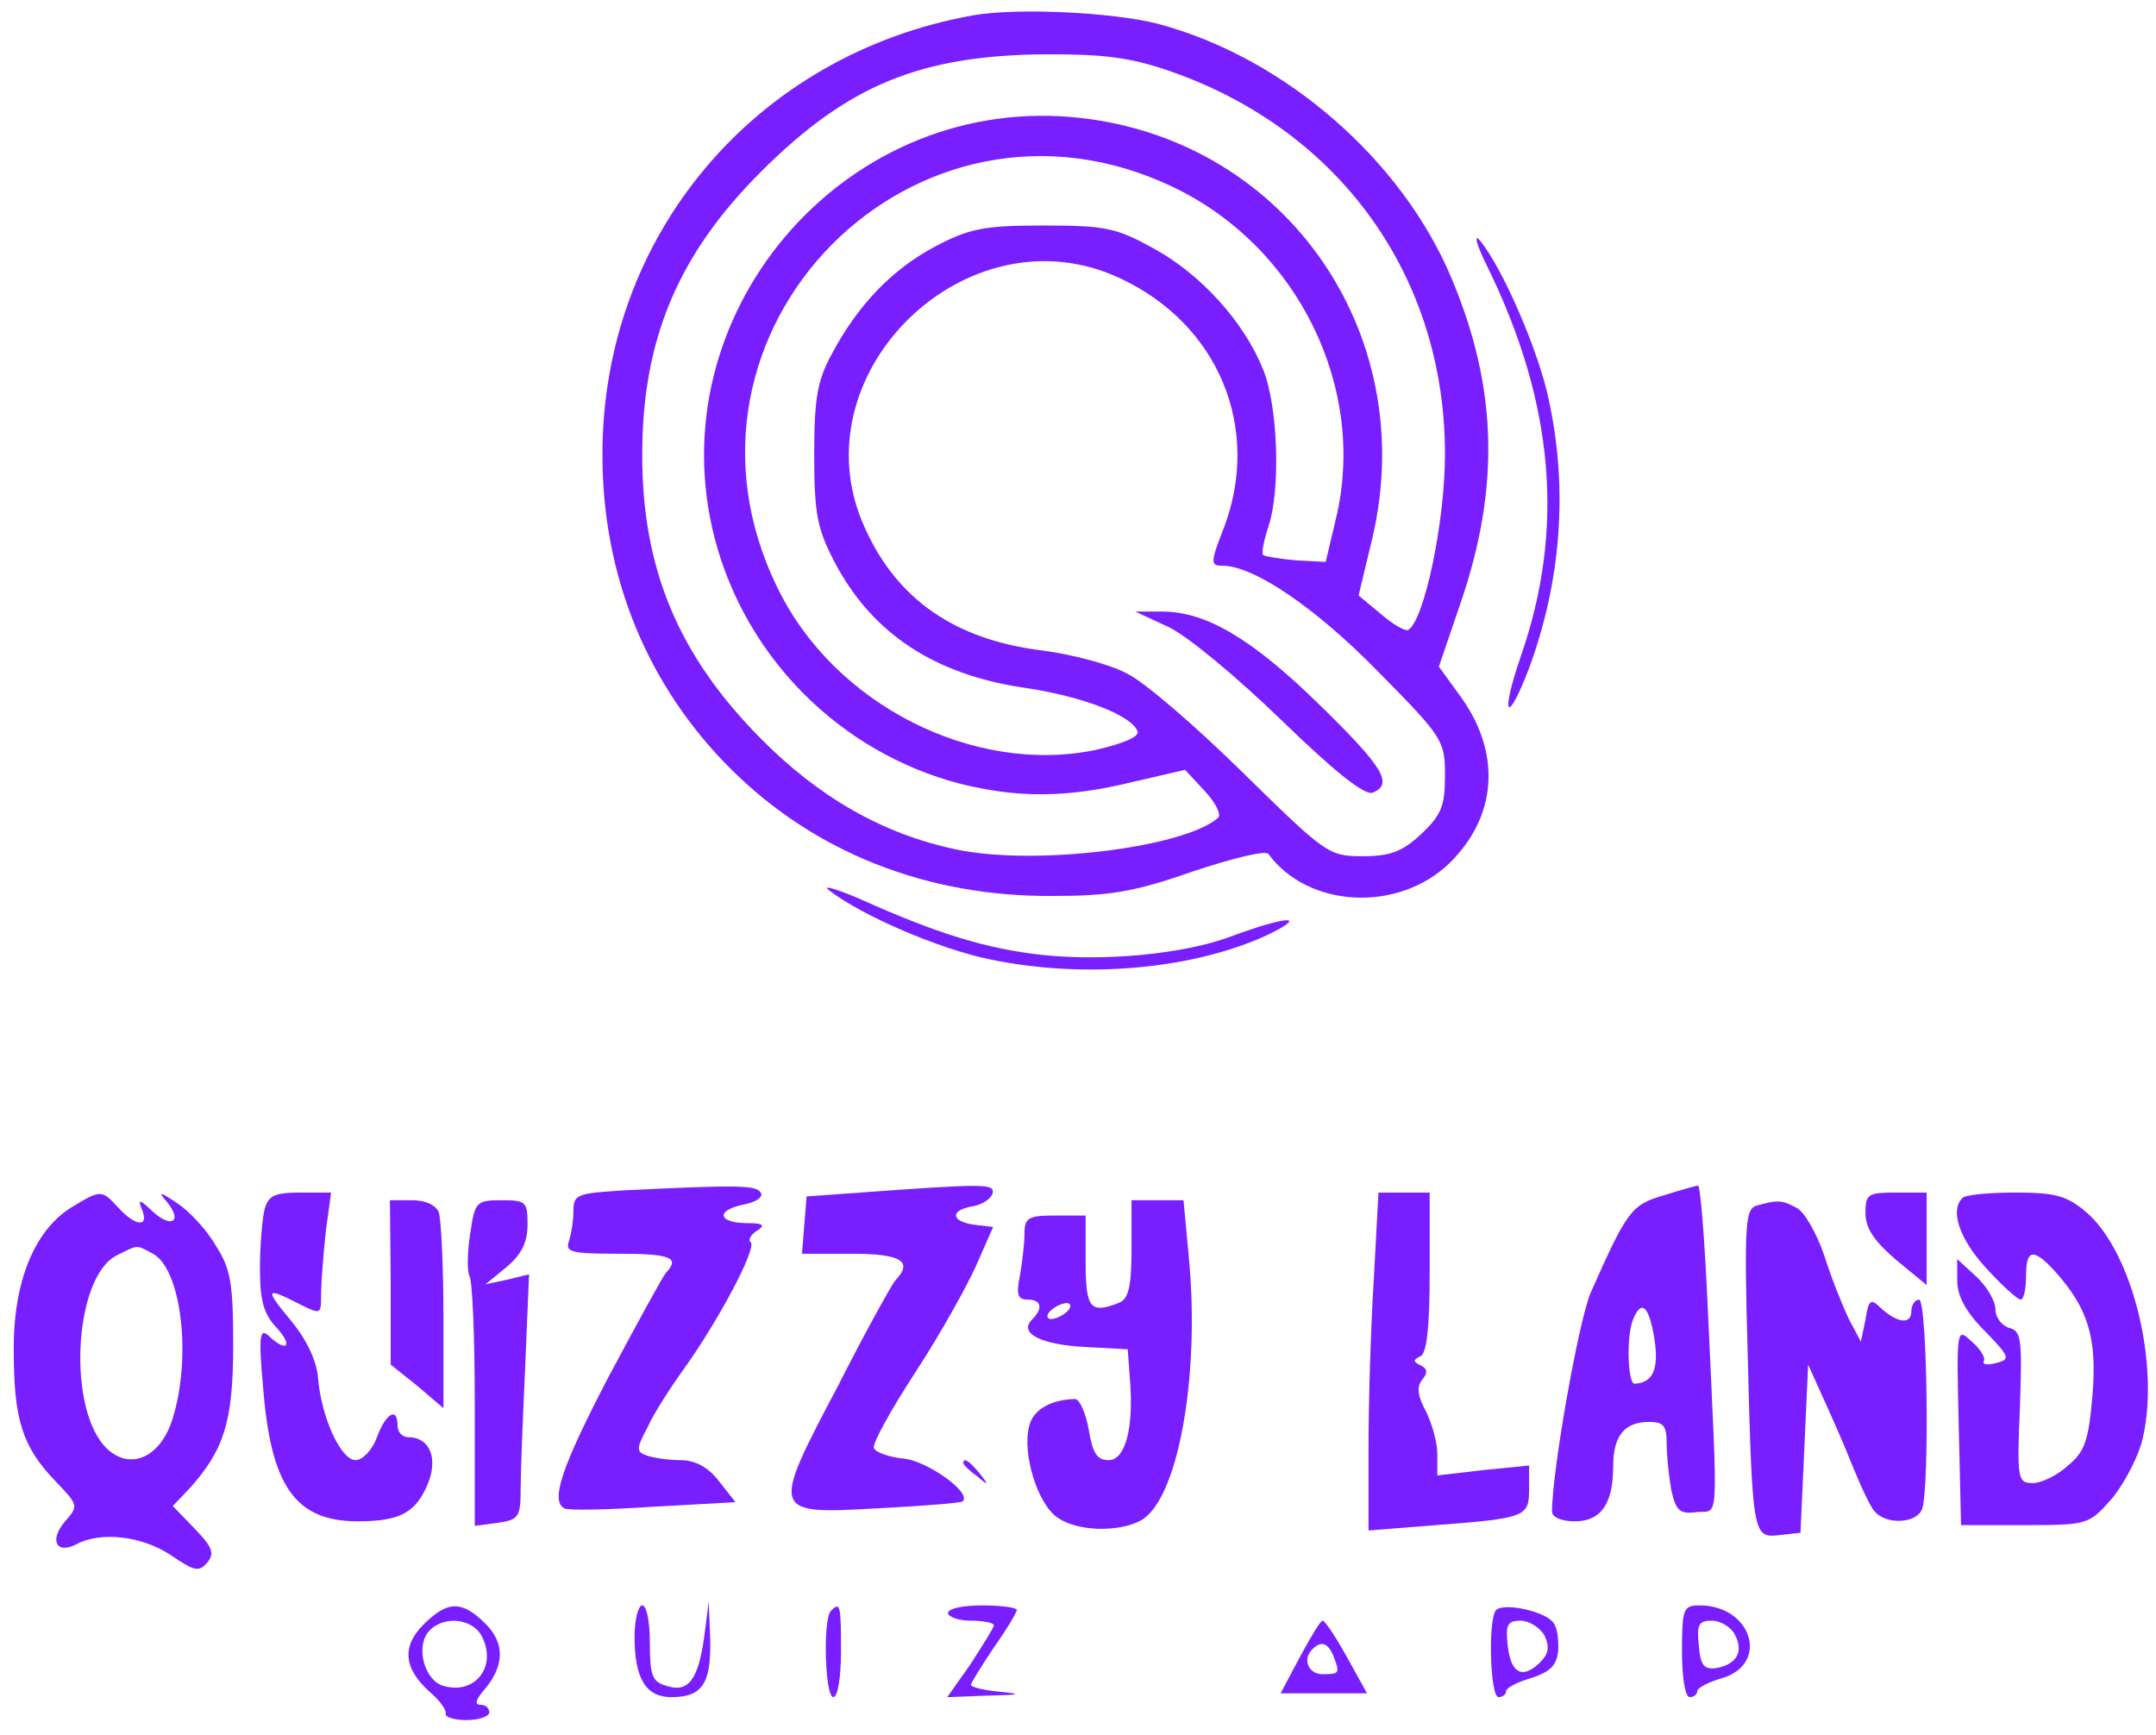 <?xml version="1.0" standalone="no"?>
<!DOCTYPE svg PUBLIC "-//W3C//DTD SVG 20010904//EN"
 "http://www.w3.org/TR/2001/REC-SVG-20010904/DTD/svg10.dtd">
<svg version="1.0" xmlns="http://www.w3.org/2000/svg"
 width="282pt" height="227pt" viewBox="0 0 282 227"
 preserveAspectRatio="xMidYMid meet">

<g transform="translate(0,227) scale(0.1,-0.1)"
fill="#781EFF" stroke="none">
<path d="M1273 2250 c-286 -51 -486 -289 -485 -576 0 -158 59 -301 167 -409
110 -110 257 -168 421 -167 75 0 107 5 184 32 51 17 95 28 99 23 52 -71 170
-77 237 -12 62 61 68 143 15 217 l-29 40 28 82 c52 151 49 282 -11 425 -65
156 -219 290 -385 334 -59 15 -183 21 -241 11z m260 -74 c221 -78 357 -269
357 -500 0 -89 -27 -217 -48 -230 -4 -2 -20 7 -36 21 l-29 24 18 75 c64 272
-119 528 -395 551 -300 25 -541 -260 -465 -552 41 -156 164 -279 320 -320 76
-19 140 -19 226 2 l69 16 26 -28 c14 -15 22 -31 17 -35 -45 -39 -241 -63 -343
-41 -95 20 -179 68 -255 145 -108 109 -155 222 -155 371 0 151 47 262 155 370
114 114 209 153 375 154 75 0 109 -4 163 -23z m2 -151 c163 -78 254 -264 212
-435 l-13 -55 -39 2 c-21 2 -40 5 -43 7 -2 3 1 19 7 37 16 47 13 157 -7 206
-25 62 -81 124 -143 158 -49 27 -63 30 -144 30 -78 0 -97 -4 -141 -27 -57 -30
-102 -77 -136 -141 -19 -35 -23 -58 -23 -132 0 -78 4 -97 27 -141 49 -93 131
-147 250 -164 74 -11 139 -36 146 -57 2 -7 -20 -16 -55 -24 -159 -33 -342 59
-416 212 -165 336 181 686 518 524z m-70 -119 c129 -60 185 -196 136 -326 -18
-46 -18 -50 -2 -50 41 0 122 -55 204 -139 85 -86 87 -90 87 -136 0 -40 -5 -51
-31 -76 -25 -23 -40 -29 -77 -29 -44 0 -48 3 -156 109 -61 60 -129 119 -152
130 -22 12 -72 25 -110 30 -115 14 -191 67 -233 161 -91 200 134 420 334 326z"/>
<path d="M1528 1450 c24 -11 88 -64 147 -121 70 -68 109 -99 120 -96 28 11 15
33 -69 115 -88 86 -148 122 -206 122 l-35 0 43 -20z"/>
<path d="M1946 1920 c87 -178 101 -343 43 -509 -27 -79 -18 -91 11 -15 42 114
51 234 26 350 -13 64 -61 174 -90 209 -9 11 -5 -5 10 -35z"/>
<path d="M1085 1105 c41 -32 142 -76 210 -90 125 -26 269 -13 367 34 50 25 18
22 -52 -4 -61 -23 -166 -33 -248 -24 -71 8 -135 27 -237 73 -33 14 -51 19 -40
11z"/>
<path d="M818 713 c-64 -4 -68 -5 -68 -28 0 -13 -3 -30 -6 -39 -5 -14 4 -16
65 -16 68 0 81 -5 62 -25 -5 -6 -38 -67 -75 -136 -62 -119 -76 -162 -58 -172
4 -3 56 -2 115 2 l109 6 -22 28 c-14 18 -31 27 -50 27 -16 0 -35 3 -44 6 -14
5 -14 9 1 37 8 18 30 52 48 77 45 63 95 157 87 165 -4 3 0 10 8 15 11 7 9 10
-12 10 -38 0 -43 16 -7 24 17 3 28 10 24 16 -6 10 -33 10 -177 3z"/>
<path d="M1125 710 l-70 -5 -3 -37 -3 -38 65 0 c65 0 81 -10 57 -35 -5 -6 -39
-67 -75 -138 -88 -167 -88 -168 52 -160 59 3 109 7 111 9 13 11 -46 53 -77 56
-19 2 -37 8 -39 14 -2 6 23 51 55 100 32 49 67 112 79 139 l22 50 -25 3 c-30
4 -32 19 -2 24 12 2 23 9 26 16 4 14 -7 14 -173 2z"/>
<path d="M2175 706 c-41 -12 -47 -20 -94 -126 -16 -36 -51 -235 -51 -287 0 -8
13 -13 30 -13 34 0 50 23 50 72 0 40 15 58 47 58 19 0 23 -5 23 -29 0 -16 3
-43 6 -60 6 -27 11 -32 33 -29 30 3 28 -24 15 261 -4 92 -10 167 -13 166 -3 0
-24 -6 -46 -13z m-11 -188 c6 -39 -2 -57 -26 -58 -9 0 -11 62 -2 84 11 27 21
18 28 -26z"/>
<path d="M94 691 c-49 -30 -77 -98 -76 -189 0 -90 12 -125 54 -169 30 -31 31
-33 14 -52 -22 -25 -13 -45 14 -31 32 17 85 11 123 -14 31 -21 37 -23 48 -10
10 12 7 20 -16 44 l-29 30 21 22 c46 51 58 88 58 188 0 81 -3 100 -23 131 -12
21 -35 45 -50 55 -24 16 -26 16 -13 1 20 -25 5 -34 -19 -12 -18 17 -20 17 -14
2 9 -23 -9 -21 -31 3 -22 24 -23 24 -61 1z m106 -61 c37 -20 51 -134 26 -215
-15 -50 -54 -69 -85 -41 -54 49 -45 226 12 254 28 14 25 14 47 2z"/>
<path d="M346 688 c-3 -13 -6 -47 -6 -77 0 -43 5 -60 22 -78 22 -24 13 -33
-11 -10 -11 10 -13 -1 -7 -66 10 -131 42 -177 124 -177 55 0 76 11 92 50 13
33 2 60 -26 60 -8 0 -14 7 -14 15 0 25 -15 17 -27 -15 -6 -17 -19 -30 -28 -30
-19 0 -45 56 -49 108 -2 23 -16 51 -35 74 -35 42 -34 45 9 23 30 -15 30 -15
30 12 0 16 3 52 6 81 l7 52 -40 0 c-34 0 -42 -4 -47 -22z"/>
<path d="M1797 598 c-4 -62 -7 -162 -7 -221 l0 -109 88 7 c118 9 122 11 122
47 l0 31 -60 -6 -60 -7 0 28 c0 15 -7 40 -15 56 -11 20 -12 32 -5 41 8 9 7 15
-2 19 -10 5 -10 7 0 12 8 4 12 36 12 110 l0 104 -33 0 -34 0 -6 -112z"/>
<path d="M2440 683 c0 -20 12 -37 40 -61 l40 -33 0 60 0 61 -40 0 c-37 0 -40
-2 -40 -27z"/>
<path d="M2567 703 c-17 -16 -4 -54 31 -92 20 -22 41 -41 45 -41 4 0 7 14 7
30 0 36 9 38 37 8 44 -49 56 -87 50 -162 -5 -60 -10 -75 -32 -93 -14 -13 -35
-23 -46 -23 -20 0 -21 5 -17 99 3 89 2 100 -14 104 -10 3 -18 14 -18 24 0 11
-11 30 -25 43 l-25 23 0 -28 c0 -20 11 -41 36 -66 33 -34 34 -37 15 -42 -12
-3 -19 -2 -16 3 2 4 -5 16 -16 25 -20 19 -20 18 -17 -111 l3 -129 83 0 c82 0
84 1 112 32 16 18 34 52 41 75 26 97 -11 251 -73 303 -25 21 -40 25 -92 25
-35 0 -66 -3 -69 -7z"/>
<path d="M511 593 l0 -108 35 -28 34 -29 0 120 c0 66 -3 127 -6 136 -4 10 -18
16 -35 16 l-29 0 1 -107z"/>
<path d="M615 656 c-4 -25 -4 -49 -1 -55 4 -6 7 -82 7 -169 l0 -158 30 4 c28
4 30 8 30 46 0 22 3 94 6 160 l5 119 -29 -7 -28 -6 28 23 c19 16 27 32 27 55
0 30 -2 32 -34 32 -33 0 -35 -2 -41 -44z"/>
<path d="M1480 636 c0 -49 -4 -65 -16 -70 -38 -15 -44 -8 -44 54 l0 60 -40 0
c-35 0 -40 -3 -40 -24 0 -13 -3 -38 -6 -55 -5 -24 -3 -31 10 -31 18 0 21 -11
6 -26 -18 -18 11 -33 70 -36 l55 -3 3 -40 c5 -63 -6 -105 -28 -105 -15 0 -21
9 -26 40 -4 22 -12 40 -18 40 -32 -1 -55 -14 -60 -36 -9 -36 11 -101 37 -119
25 -18 79 -20 109 -4 48 26 78 186 63 344 l-7 75 -34 0 -34 0 0 -64z m-90 -86
c-8 -5 -17 -7 -19 -4 -3 3 1 9 9 14 8 5 17 7 19 4 3 -3 -1 -9 -9 -14z"/>
<path d="M2298 693 c-15 -4 -17 -21 -12 -196 6 -238 7 -239 42 -235 l27 3 5
110 5 110 18 -40 c10 -22 28 -62 39 -90 11 -27 24 -56 30 -62 15 -18 55 -16
62 3 10 27 7 274 -4 274 -5 0 -10 -7 -10 -15 0 -18 -18 -16 -40 4 -13 13 -16
11 -20 -15 l-6 -29 -16 30 c-8 17 -23 54 -32 83 -10 29 -26 57 -36 62 -19 10
-24 11 -52 3z"/>
<path d="M1260 356 c0 -2 8 -10 18 -17 15 -13 16 -12 3 4 -13 16 -21 21 -21
13z"/>
<path d="M554 145 c-29 -29 -26 -58 9 -89 12 -10 21 -23 20 -27 -2 -5 11 -9
27 -9 17 0 30 5 30 10 0 6 -5 10 -12 10 -7 0 -6 6 4 18 28 32 29 62 3 88 -31
31 -50 30 -81 -1z m76 -15 c21 -40 -9 -78 -51 -65 -24 8 -35 50 -19 70 18 22
57 19 70 -5z"/>
<path d="M830 129 c0 -55 15 -79 48 -79 40 0 52 17 51 74 l-2 51 -6 -47 c-8
-56 -21 -73 -50 -63 -18 5 -21 14 -21 56 0 27 -4 49 -10 49 -5 0 -10 -18 -10
-41z"/>
<path d="M1087 163 c-11 -10 -8 -113 3 -113 6 0 10 27 10 60 0 61 -1 65 -13
53z"/>
<path d="M1240 160 c0 -5 14 -10 30 -10 17 0 30 -3 30 -6 0 -3 -14 -25 -30
-50 l-31 -44 53 2 c43 1 46 2 16 5 -21 2 -38 6 -38 9 0 3 14 25 30 49 17 24
30 46 30 49 0 3 -20 6 -45 6 -25 0 -45 -4 -45 -10z"/>
<path d="M1957 164 c-11 -11 -8 -114 3 -114 6 0 10 4 10 8 0 4 15 12 33 17 24
8 33 16 35 35 1 14 -1 31 -6 37 -10 15 -64 27 -75 17z m63 -33 c7 -15 6 -24
-6 -36 -23 -22 -38 -14 -42 23 -3 27 0 32 17 32 11 0 25 -9 31 -19z"/>
<path d="M2200 110 c0 -33 4 -60 10 -60 6 0 10 4 10 8 0 4 15 12 33 17 62 19
38 95 -30 95 -21 0 -23 -4 -23 -60z m69 22 c12 -22 3 -39 -24 -44 -16 -2 -21
3 -23 30 -3 27 0 32 17 32 11 0 25 -8 30 -18z"/>
<path d="M1700 102 l-25 -47 57 0 56 0 -26 47 c-15 27 -29 48 -32 48 -3 0 -16
-22 -30 -48z m44 2 c9 -23 8 -24 -14 -24 -19 0 -27 20 -13 33 11 11 20 8 27
-9z"/>
</g>
</svg>
